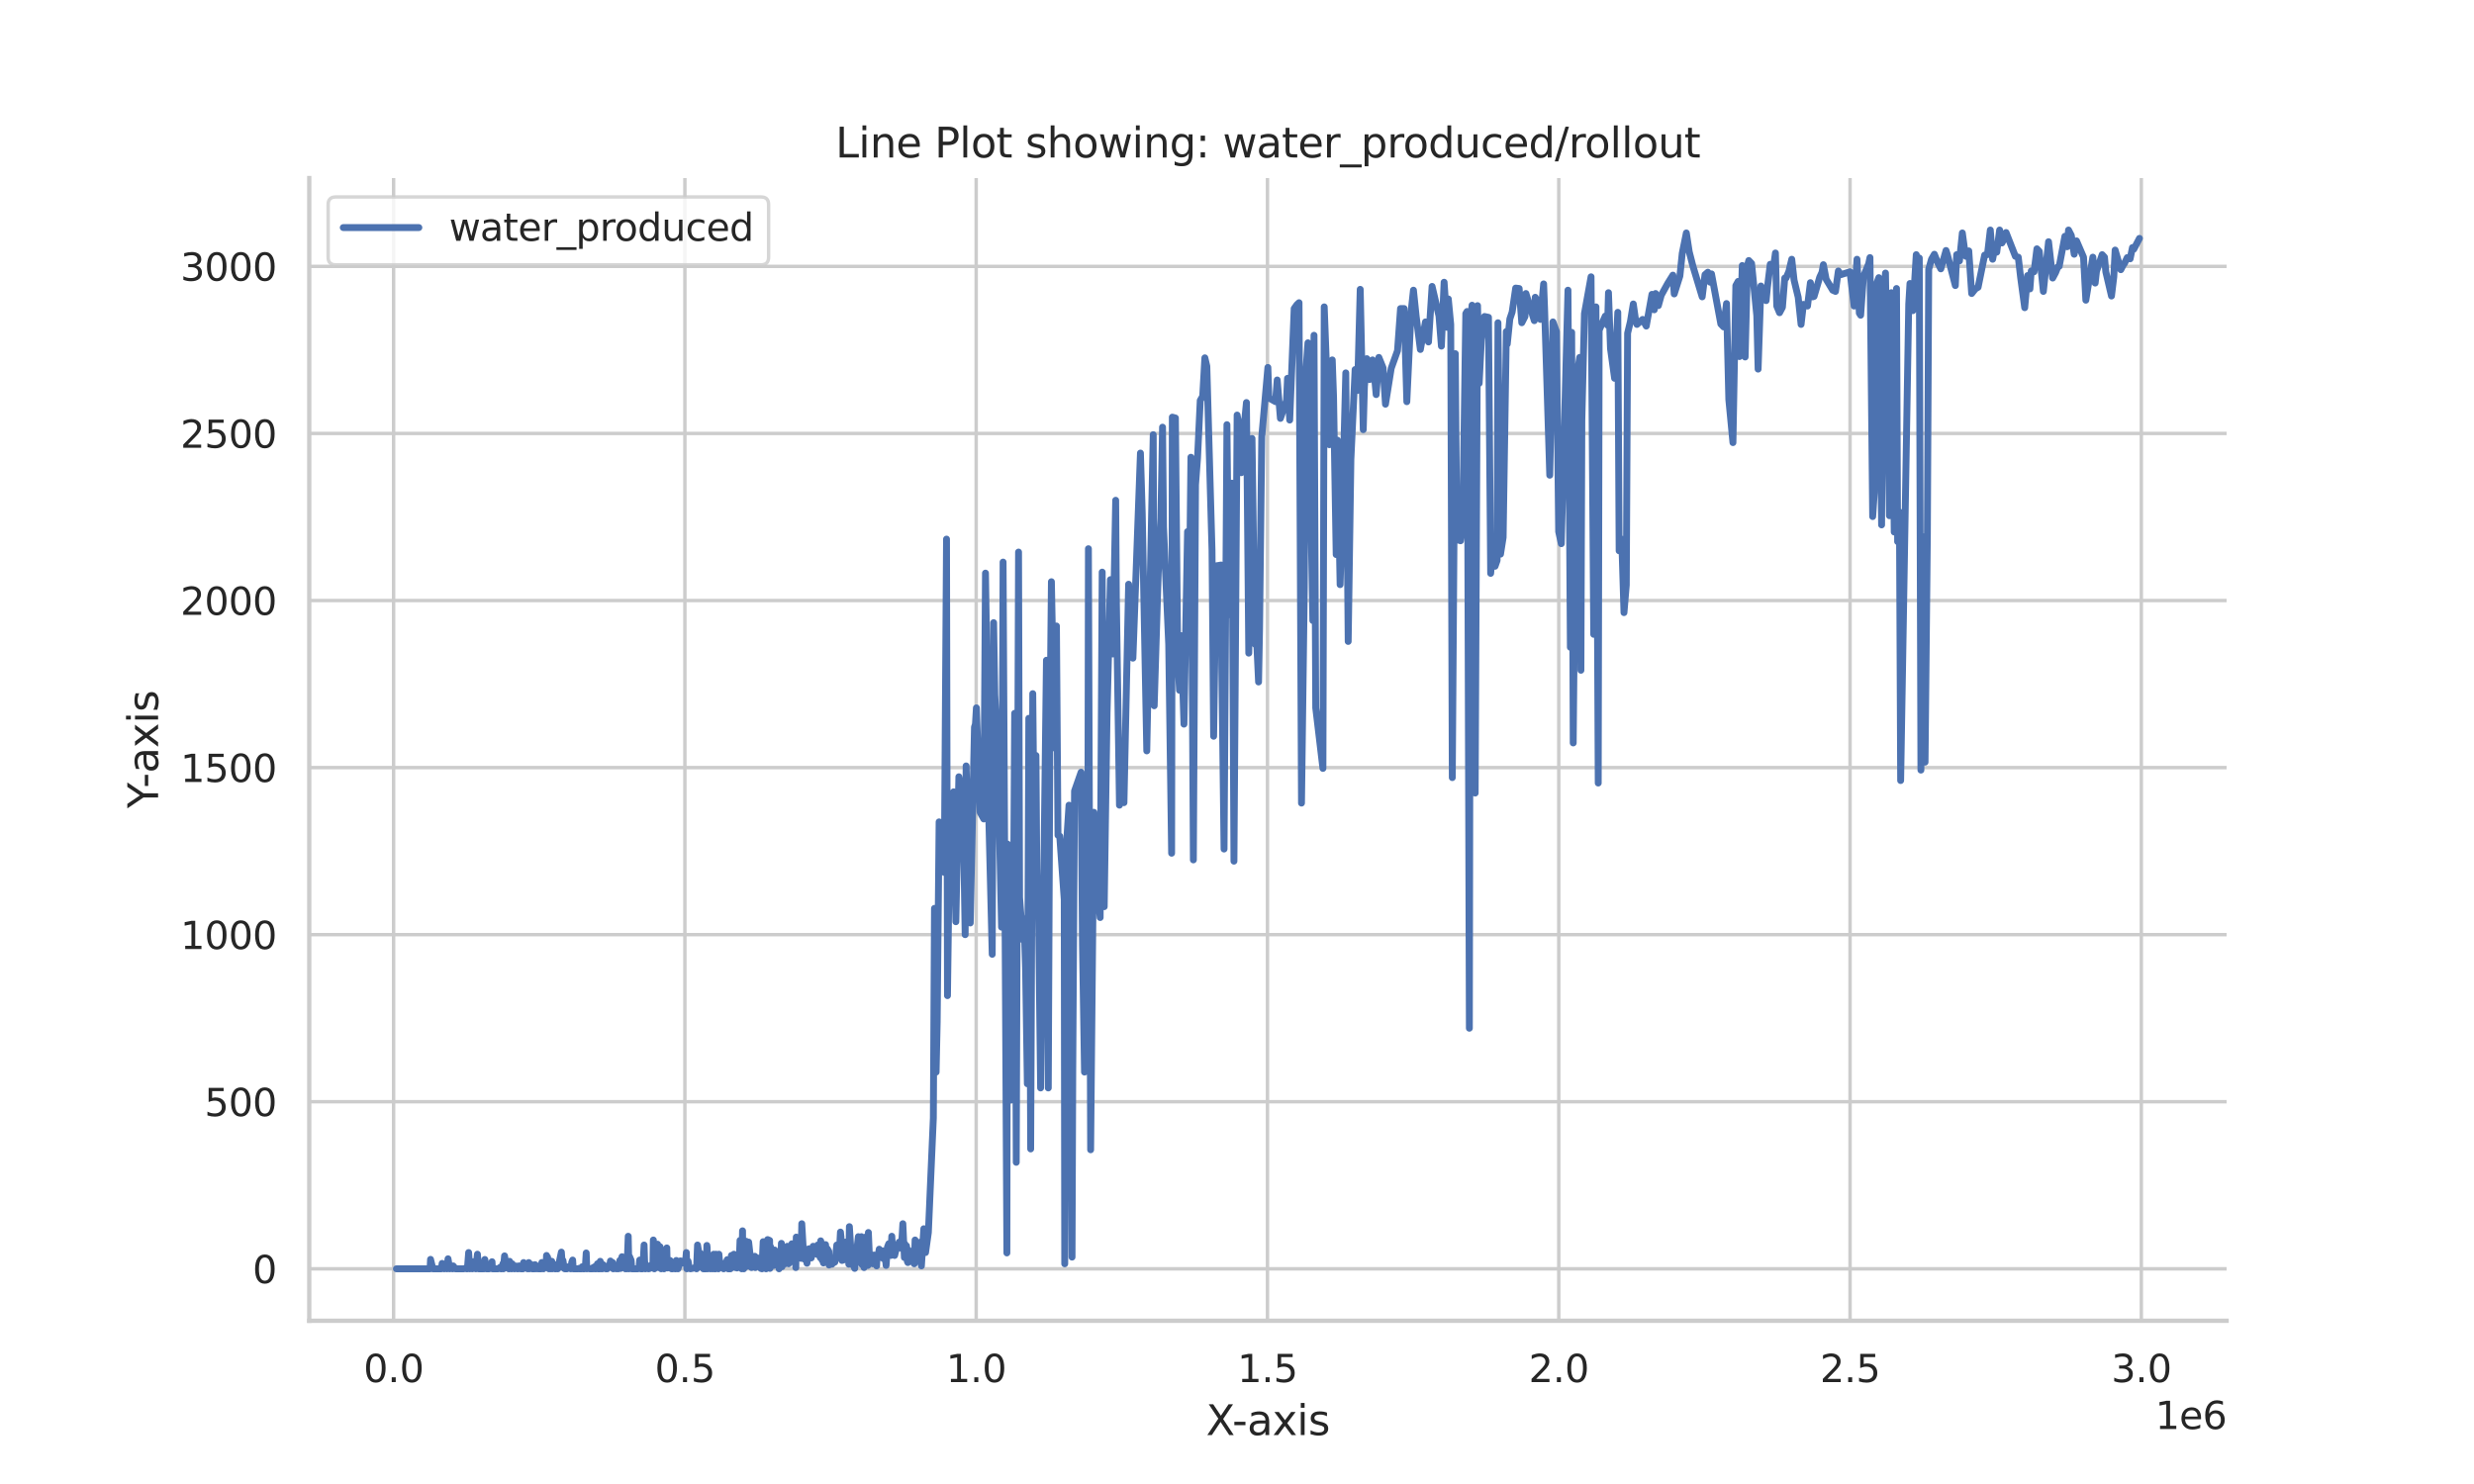 <?xml version="1.0" encoding="utf-8" standalone="no"?>
<!DOCTYPE svg PUBLIC "-//W3C//DTD SVG 1.1//EN"
  "http://www.w3.org/Graphics/SVG/1.1/DTD/svg11.dtd">
<svg xmlns:xlink="http://www.w3.org/1999/xlink" width="720pt" height="432pt" viewBox="0 0 720 432" xmlns="http://www.w3.org/2000/svg" version="1.1">
 <defs>
  <style type="text/css">*{stroke-linejoin: round; stroke-linecap: butt}</style>
 </defs>
 <g id="figure_1">
  <g id="patch_1">
   <path d="M 0 432 
L 720 432 
L 720 0 
L 0 0 
z
" style="fill: #ffffff"/>
  </g>
  <g id="axes_1">
   <g id="patch_2">
    <path d="M 90 384.48 
L 648 384.48 
L 648 51.84 
L 90 51.84 
z
" style="fill: #ffffff"/>
   </g>
   <g id="matplotlib.axis_1">
    <g id="xtick_1">
     <g id="line2d_1">
      <path d="M 114.547 384.48 
L 114.547 51.84 
" clip-path="url(#pd6d8e1974e)" style="fill: none; stroke: #cccccc; stroke-linecap: round"/>
     </g>
     <g id="text_1">
      <!-- 0.0 -->
      <g style="fill: #262626" transform="translate(105.8 402.338) scale(0.11 -0.11)">
       <defs>
        <path id="DejaVuSans-30" d="M 2034 4250 
Q 1547 4250 1301 3770 
Q 1056 3291 1056 2328 
Q 1056 1369 1301 889 
Q 1547 409 2034 409 
Q 2525 409 2770 889 
Q 3016 1369 3016 2328 
Q 3016 3291 2770 3770 
Q 2525 4250 2034 4250 
z
M 2034 4750 
Q 2819 4750 3233 4129 
Q 3647 3509 3647 2328 
Q 3647 1150 3233 529 
Q 2819 -91 2034 -91 
Q 1250 -91 836 529 
Q 422 1150 422 2328 
Q 422 3509 836 4129 
Q 1250 4750 2034 4750 
z
" transform="scale(0.016)"/>
        <path id="DejaVuSans-2e" d="M 684 794 
L 1344 794 
L 1344 0 
L 684 0 
L 684 794 
z
" transform="scale(0.016)"/>
       </defs>
       <use xlink:href="#DejaVuSans-30"/>
       <use xlink:href="#DejaVuSans-2e" x="63.623"/>
       <use xlink:href="#DejaVuSans-30" x="95.41"/>
      </g>
     </g>
    </g>
    <g id="xtick_2">
     <g id="line2d_2">
      <path d="M 199.32 384.48 
L 199.32 51.84 
" clip-path="url(#pd6d8e1974e)" style="fill: none; stroke: #cccccc; stroke-linecap: round"/>
     </g>
     <g id="text_2">
      <!-- 0.5 -->
      <g style="fill: #262626" transform="translate(190.574 402.338) scale(0.11 -0.11)">
       <defs>
        <path id="DejaVuSans-35" d="M 691 4666 
L 3169 4666 
L 3169 4134 
L 1269 4134 
L 1269 2991 
Q 1406 3038 1543 3061 
Q 1681 3084 1819 3084 
Q 2600 3084 3056 2656 
Q 3513 2228 3513 1497 
Q 3513 744 3044 326 
Q 2575 -91 1722 -91 
Q 1428 -91 1123 -41 
Q 819 9 494 109 
L 494 744 
Q 775 591 1075 516 
Q 1375 441 1709 441 
Q 2250 441 2565 725 
Q 2881 1009 2881 1497 
Q 2881 1984 2565 2268 
Q 2250 2553 1709 2553 
Q 1456 2553 1204 2497 
Q 953 2441 691 2322 
L 691 4666 
z
" transform="scale(0.016)"/>
       </defs>
       <use xlink:href="#DejaVuSans-30"/>
       <use xlink:href="#DejaVuSans-2e" x="63.623"/>
       <use xlink:href="#DejaVuSans-35" x="95.41"/>
      </g>
     </g>
    </g>
    <g id="xtick_3">
     <g id="line2d_3">
      <path d="M 284.094 384.48 
L 284.094 51.84 
" clip-path="url(#pd6d8e1974e)" style="fill: none; stroke: #cccccc; stroke-linecap: round"/>
     </g>
     <g id="text_3">
      <!-- 1.0 -->
      <g style="fill: #262626" transform="translate(275.347 402.338) scale(0.11 -0.11)">
       <defs>
        <path id="DejaVuSans-31" d="M 794 531 
L 1825 531 
L 1825 4091 
L 703 3866 
L 703 4441 
L 1819 4666 
L 2450 4666 
L 2450 531 
L 3481 531 
L 3481 0 
L 794 0 
L 794 531 
z
" transform="scale(0.016)"/>
       </defs>
       <use xlink:href="#DejaVuSans-31"/>
       <use xlink:href="#DejaVuSans-2e" x="63.623"/>
       <use xlink:href="#DejaVuSans-30" x="95.41"/>
      </g>
     </g>
    </g>
    <g id="xtick_4">
     <g id="line2d_4">
      <path d="M 368.867 384.48 
L 368.867 51.84 
" clip-path="url(#pd6d8e1974e)" style="fill: none; stroke: #cccccc; stroke-linecap: round"/>
     </g>
     <g id="text_4">
      <!-- 1.5 -->
      <g style="fill: #262626" transform="translate(360.12 402.338) scale(0.11 -0.11)">
       <use xlink:href="#DejaVuSans-31"/>
       <use xlink:href="#DejaVuSans-2e" x="63.623"/>
       <use xlink:href="#DejaVuSans-35" x="95.41"/>
      </g>
     </g>
    </g>
    <g id="xtick_5">
     <g id="line2d_5">
      <path d="M 453.64 384.48 
L 453.64 51.84 
" clip-path="url(#pd6d8e1974e)" style="fill: none; stroke: #cccccc; stroke-linecap: round"/>
     </g>
     <g id="text_5">
      <!-- 2.0 -->
      <g style="fill: #262626" transform="translate(444.894 402.338) scale(0.11 -0.11)">
       <defs>
        <path id="DejaVuSans-32" d="M 1228 531 
L 3431 531 
L 3431 0 
L 469 0 
L 469 531 
Q 828 903 1448 1529 
Q 2069 2156 2228 2338 
Q 2531 2678 2651 2914 
Q 2772 3150 2772 3378 
Q 2772 3750 2511 3984 
Q 2250 4219 1831 4219 
Q 1534 4219 1204 4116 
Q 875 4013 500 3803 
L 500 4441 
Q 881 4594 1212 4672 
Q 1544 4750 1819 4750 
Q 2544 4750 2975 4387 
Q 3406 4025 3406 3419 
Q 3406 3131 3298 2873 
Q 3191 2616 2906 2266 
Q 2828 2175 2409 1742 
Q 1991 1309 1228 531 
z
" transform="scale(0.016)"/>
       </defs>
       <use xlink:href="#DejaVuSans-32"/>
       <use xlink:href="#DejaVuSans-2e" x="63.623"/>
       <use xlink:href="#DejaVuSans-30" x="95.41"/>
      </g>
     </g>
    </g>
    <g id="xtick_6">
     <g id="line2d_6">
      <path d="M 538.414 384.48 
L 538.414 51.84 
" clip-path="url(#pd6d8e1974e)" style="fill: none; stroke: #cccccc; stroke-linecap: round"/>
     </g>
     <g id="text_6">
      <!-- 2.5 -->
      <g style="fill: #262626" transform="translate(529.667 402.338) scale(0.11 -0.11)">
       <use xlink:href="#DejaVuSans-32"/>
       <use xlink:href="#DejaVuSans-2e" x="63.623"/>
       <use xlink:href="#DejaVuSans-35" x="95.41"/>
      </g>
     </g>
    </g>
    <g id="xtick_7">
     <g id="line2d_7">
      <path d="M 623.187 384.48 
L 623.187 51.84 
" clip-path="url(#pd6d8e1974e)" style="fill: none; stroke: #cccccc; stroke-linecap: round"/>
     </g>
     <g id="text_7">
      <!-- 3.0 -->
      <g style="fill: #262626" transform="translate(614.44 402.338) scale(0.11 -0.11)">
       <defs>
        <path id="DejaVuSans-33" d="M 2597 2516 
Q 3050 2419 3304 2112 
Q 3559 1806 3559 1356 
Q 3559 666 3084 287 
Q 2609 -91 1734 -91 
Q 1441 -91 1130 -33 
Q 819 25 488 141 
L 488 750 
Q 750 597 1062 519 
Q 1375 441 1716 441 
Q 2309 441 2620 675 
Q 2931 909 2931 1356 
Q 2931 1769 2642 2001 
Q 2353 2234 1838 2234 
L 1294 2234 
L 1294 2753 
L 1863 2753 
Q 2328 2753 2575 2939 
Q 2822 3125 2822 3475 
Q 2822 3834 2567 4026 
Q 2313 4219 1838 4219 
Q 1578 4219 1281 4162 
Q 984 4106 628 3988 
L 628 4550 
Q 988 4650 1302 4700 
Q 1616 4750 1894 4750 
Q 2613 4750 3031 4423 
Q 3450 4097 3450 3541 
Q 3450 3153 3228 2886 
Q 3006 2619 2597 2516 
z
" transform="scale(0.016)"/>
       </defs>
       <use xlink:href="#DejaVuSans-33"/>
       <use xlink:href="#DejaVuSans-2e" x="63.623"/>
       <use xlink:href="#DejaVuSans-30" x="95.41"/>
      </g>
     </g>
    </g>
    <g id="text_8">
     <!-- X-axis -->
     <g style="fill: #262626" transform="translate(351.005 417.744) scale(0.12 -0.12)">
      <defs>
       <path id="DejaVuSans-58" d="M 403 4666 
L 1081 4666 
L 2241 2931 
L 3406 4666 
L 4084 4666 
L 2584 2425 
L 4184 0 
L 3506 0 
L 2194 1984 
L 872 0 
L 191 0 
L 1856 2491 
L 403 4666 
z
" transform="scale(0.016)"/>
       <path id="DejaVuSans-2d" d="M 313 2009 
L 1997 2009 
L 1997 1497 
L 313 1497 
L 313 2009 
z
" transform="scale(0.016)"/>
       <path id="DejaVuSans-61" d="M 2194 1759 
Q 1497 1759 1228 1600 
Q 959 1441 959 1056 
Q 959 750 1161 570 
Q 1363 391 1709 391 
Q 2188 391 2477 730 
Q 2766 1069 2766 1631 
L 2766 1759 
L 2194 1759 
z
M 3341 1997 
L 3341 0 
L 2766 0 
L 2766 531 
Q 2569 213 2275 61 
Q 1981 -91 1556 -91 
Q 1019 -91 701 211 
Q 384 513 384 1019 
Q 384 1609 779 1909 
Q 1175 2209 1959 2209 
L 2766 2209 
L 2766 2266 
Q 2766 2663 2505 2880 
Q 2244 3097 1772 3097 
Q 1472 3097 1187 3025 
Q 903 2953 641 2809 
L 641 3341 
Q 956 3463 1253 3523 
Q 1550 3584 1831 3584 
Q 2591 3584 2966 3190 
Q 3341 2797 3341 1997 
z
" transform="scale(0.016)"/>
       <path id="DejaVuSans-78" d="M 3513 3500 
L 2247 1797 
L 3578 0 
L 2900 0 
L 1881 1375 
L 863 0 
L 184 0 
L 1544 1831 
L 300 3500 
L 978 3500 
L 1906 2253 
L 2834 3500 
L 3513 3500 
z
" transform="scale(0.016)"/>
       <path id="DejaVuSans-69" d="M 603 3500 
L 1178 3500 
L 1178 0 
L 603 0 
L 603 3500 
z
M 603 4863 
L 1178 4863 
L 1178 4134 
L 603 4134 
L 603 4863 
z
" transform="scale(0.016)"/>
       <path id="DejaVuSans-73" d="M 2834 3397 
L 2834 2853 
Q 2591 2978 2328 3040 
Q 2066 3103 1784 3103 
Q 1356 3103 1142 2972 
Q 928 2841 928 2578 
Q 928 2378 1081 2264 
Q 1234 2150 1697 2047 
L 1894 2003 
Q 2506 1872 2764 1633 
Q 3022 1394 3022 966 
Q 3022 478 2636 193 
Q 2250 -91 1575 -91 
Q 1294 -91 989 -36 
Q 684 19 347 128 
L 347 722 
Q 666 556 975 473 
Q 1284 391 1588 391 
Q 1994 391 2212 530 
Q 2431 669 2431 922 
Q 2431 1156 2273 1281 
Q 2116 1406 1581 1522 
L 1381 1569 
Q 847 1681 609 1914 
Q 372 2147 372 2553 
Q 372 3047 722 3315 
Q 1072 3584 1716 3584 
Q 2034 3584 2315 3537 
Q 2597 3491 2834 3397 
z
" transform="scale(0.016)"/>
      </defs>
      <use xlink:href="#DejaVuSans-58"/>
      <use xlink:href="#DejaVuSans-2d" x="63.506"/>
      <use xlink:href="#DejaVuSans-61" x="99.59"/>
      <use xlink:href="#DejaVuSans-78" x="160.869"/>
      <use xlink:href="#DejaVuSans-69" x="220.049"/>
      <use xlink:href="#DejaVuSans-73" x="247.832"/>
     </g>
    </g>
    <g id="text_9">
     <!-- 1e6 -->
     <g style="fill: #262626" transform="translate(627.234 415.984) scale(0.11 -0.11)">
      <defs>
       <path id="DejaVuSans-65" d="M 3597 1894 
L 3597 1613 
L 953 1613 
Q 991 1019 1311 708 
Q 1631 397 2203 397 
Q 2534 397 2845 478 
Q 3156 559 3463 722 
L 3463 178 
Q 3153 47 2828 -22 
Q 2503 -91 2169 -91 
Q 1331 -91 842 396 
Q 353 884 353 1716 
Q 353 2575 817 3079 
Q 1281 3584 2069 3584 
Q 2775 3584 3186 3129 
Q 3597 2675 3597 1894 
z
M 3022 2063 
Q 3016 2534 2758 2815 
Q 2500 3097 2075 3097 
Q 1594 3097 1305 2825 
Q 1016 2553 972 2059 
L 3022 2063 
z
" transform="scale(0.016)"/>
       <path id="DejaVuSans-36" d="M 2113 2584 
Q 1688 2584 1439 2293 
Q 1191 2003 1191 1497 
Q 1191 994 1439 701 
Q 1688 409 2113 409 
Q 2538 409 2786 701 
Q 3034 994 3034 1497 
Q 3034 2003 2786 2293 
Q 2538 2584 2113 2584 
z
M 3366 4563 
L 3366 3988 
Q 3128 4100 2886 4159 
Q 2644 4219 2406 4219 
Q 1781 4219 1451 3797 
Q 1122 3375 1075 2522 
Q 1259 2794 1537 2939 
Q 1816 3084 2150 3084 
Q 2853 3084 3261 2657 
Q 3669 2231 3669 1497 
Q 3669 778 3244 343 
Q 2819 -91 2113 -91 
Q 1303 -91 875 529 
Q 447 1150 447 2328 
Q 447 3434 972 4092 
Q 1497 4750 2381 4750 
Q 2619 4750 2861 4703 
Q 3103 4656 3366 4563 
z
" transform="scale(0.016)"/>
      </defs>
      <use xlink:href="#DejaVuSans-31"/>
      <use xlink:href="#DejaVuSans-65" x="63.623"/>
      <use xlink:href="#DejaVuSans-36" x="125.146"/>
     </g>
    </g>
   </g>
   <g id="matplotlib.axis_2">
    <g id="ytick_1">
     <g id="line2d_8">
      <path d="M 90 369.36 
L 648 369.36 
" clip-path="url(#pd6d8e1974e)" style="fill: none; stroke: #cccccc; stroke-linecap: round"/>
     </g>
     <g id="text_10">
      <!-- 0 -->
      <g style="fill: #262626" transform="translate(73.501 373.539) scale(0.11 -0.11)">
       <use xlink:href="#DejaVuSans-30"/>
      </g>
     </g>
    </g>
    <g id="ytick_2">
     <g id="line2d_9">
      <path d="M 90 320.723 
L 648 320.723 
" clip-path="url(#pd6d8e1974e)" style="fill: none; stroke: #cccccc; stroke-linecap: round"/>
     </g>
     <g id="text_11">
      <!-- 500 -->
      <g style="fill: #262626" transform="translate(59.504 324.902) scale(0.11 -0.11)">
       <use xlink:href="#DejaVuSans-35"/>
       <use xlink:href="#DejaVuSans-30" x="63.623"/>
       <use xlink:href="#DejaVuSans-30" x="127.246"/>
      </g>
     </g>
    </g>
    <g id="ytick_3">
     <g id="line2d_10">
      <path d="M 90 272.086 
L 648 272.086 
" clip-path="url(#pd6d8e1974e)" style="fill: none; stroke: #cccccc; stroke-linecap: round"/>
     </g>
     <g id="text_12">
      <!-- 1000 -->
      <g style="fill: #262626" transform="translate(52.505 276.265) scale(0.11 -0.11)">
       <use xlink:href="#DejaVuSans-31"/>
       <use xlink:href="#DejaVuSans-30" x="63.623"/>
       <use xlink:href="#DejaVuSans-30" x="127.246"/>
       <use xlink:href="#DejaVuSans-30" x="190.869"/>
      </g>
     </g>
    </g>
    <g id="ytick_4">
     <g id="line2d_11">
      <path d="M 90 223.449 
L 648 223.449 
" clip-path="url(#pd6d8e1974e)" style="fill: none; stroke: #cccccc; stroke-linecap: round"/>
     </g>
     <g id="text_13">
      <!-- 1500 -->
      <g style="fill: #262626" transform="translate(52.505 227.628) scale(0.11 -0.11)">
       <use xlink:href="#DejaVuSans-31"/>
       <use xlink:href="#DejaVuSans-35" x="63.623"/>
       <use xlink:href="#DejaVuSans-30" x="127.246"/>
       <use xlink:href="#DejaVuSans-30" x="190.869"/>
      </g>
     </g>
    </g>
    <g id="ytick_5">
     <g id="line2d_12">
      <path d="M 90 174.812 
L 648 174.812 
" clip-path="url(#pd6d8e1974e)" style="fill: none; stroke: #cccccc; stroke-linecap: round"/>
     </g>
     <g id="text_14">
      <!-- 2000 -->
      <g style="fill: #262626" transform="translate(52.505 178.991) scale(0.11 -0.11)">
       <use xlink:href="#DejaVuSans-32"/>
       <use xlink:href="#DejaVuSans-30" x="63.623"/>
       <use xlink:href="#DejaVuSans-30" x="127.246"/>
       <use xlink:href="#DejaVuSans-30" x="190.869"/>
      </g>
     </g>
    </g>
    <g id="ytick_6">
     <g id="line2d_13">
      <path d="M 90 126.175 
L 648 126.175 
" clip-path="url(#pd6d8e1974e)" style="fill: none; stroke: #cccccc; stroke-linecap: round"/>
     </g>
     <g id="text_15">
      <!-- 2500 -->
      <g style="fill: #262626" transform="translate(52.505 130.355) scale(0.11 -0.11)">
       <use xlink:href="#DejaVuSans-32"/>
       <use xlink:href="#DejaVuSans-35" x="63.623"/>
       <use xlink:href="#DejaVuSans-30" x="127.246"/>
       <use xlink:href="#DejaVuSans-30" x="190.869"/>
      </g>
     </g>
    </g>
    <g id="ytick_7">
     <g id="line2d_14">
      <path d="M 90 77.539 
L 648 77.539 
" clip-path="url(#pd6d8e1974e)" style="fill: none; stroke: #cccccc; stroke-linecap: round"/>
     </g>
     <g id="text_16">
      <!-- 3000 -->
      <g style="fill: #262626" transform="translate(52.505 81.718) scale(0.11 -0.11)">
       <use xlink:href="#DejaVuSans-33"/>
       <use xlink:href="#DejaVuSans-30" x="63.623"/>
       <use xlink:href="#DejaVuSans-30" x="127.246"/>
       <use xlink:href="#DejaVuSans-30" x="190.869"/>
      </g>
     </g>
    </g>
    <g id="text_17">
     <!-- Y-axis -->
     <g style="fill: #262626" transform="translate(46.009 235.298) rotate(-90) scale(0.12 -0.12)">
      <defs>
       <path id="DejaVuSans-59" d="M -13 4666 
L 666 4666 
L 1959 2747 
L 3244 4666 
L 3922 4666 
L 2272 2222 
L 2272 0 
L 1638 0 
L 1638 2222 
L -13 4666 
z
" transform="scale(0.016)"/>
      </defs>
      <use xlink:href="#DejaVuSans-59"/>
      <use xlink:href="#DejaVuSans-2d" x="49.209"/>
      <use xlink:href="#DejaVuSans-61" x="85.293"/>
      <use xlink:href="#DejaVuSans-78" x="146.572"/>
      <use xlink:href="#DejaVuSans-69" x="205.752"/>
      <use xlink:href="#DejaVuSans-73" x="233.535"/>
     </g>
    </g>
   </g>
   <g id="PolyCollection_1"/>
   <g id="line2d_15">
    <path d="M 115.364 369.36 
L 125.162 369.36 
L 125.298 366.604 
L 125.979 369.36 
L 128.442 369.36 
L 128.672 367.779 
L 129.258 369.36 
L 129.489 368.509 
L 130.061 369.36 
L 130.387 366.442 
L 130.878 369.36 
L 131.285 368.63 
L 131.735 369.36 
L 131.884 368.509 
L 132.565 369.36 
L 135.015 369.36 
L 135.557 369.117 
L 135.791 369.36 
L 136.021 369.36 
L 136.387 364.618 
L 136.716 369.36 
L 137.312 368.387 
L 137.464 369.36 
L 137.586 369.117 
L 137.654 367.293 
L 138.281 369.238 
L 138.403 369.117 
L 138.471 369.36 
L 138.946 365.104 
L 139.287 369.36 
L 140.676 369.36 
L 140.731 367.577 
L 140.866 369.36 
L 141.097 366.636 
L 141.547 369.36 
L 142.364 369.36 
L 142.73 369.165 
L 143.191 367.293 
L 143.316 369.36 
L 144.949 369.36 
L 145.641 368.874 
L 145.765 369.36 
L 145.996 369.36 
L 146.419 367.779 
L 146.501 369.36 
L 146.84 365.591 
L 147.385 369.068 
L 147.493 367.577 
L 147.738 367.901 
L 148.052 369.36 
L 148.201 369.36 
L 148.31 367.171 
L 148.554 369.238 
L 148.896 369.36 
L 149.072 367.901 
L 149.14 368.266 
L 149.712 369.36 
L 149.889 368.995 
L 149.984 369.165 
L 150.241 368.549 
L 150.529 369.36 
L 150.719 369.238 
L 150.8 369.36 
L 151.058 368.509 
L 151.535 369.36 
L 152.214 369.36 
L 152.379 367.536 
L 152.485 368.387 
L 152.691 368.266 
L 153.071 368.995 
L 153.331 368.144 
L 153.548 369.36 
L 153.887 367.536 
L 154.039 369.36 
L 154.161 367.901 
L 154.433 367.998 
L 154.856 369.36 
L 155.591 369.36 
L 155.699 368.144 
L 156.066 369.36 
L 156.407 368.549 
L 156.611 369.36 
L 157.522 369.36 
L 157.699 367.512 
L 158.149 369.36 
L 158.515 368.752 
L 158.938 368.29 
L 159.058 365.469 
L 159.223 367.901 
L 159.359 365.955 
L 159.755 369.36 
L 160.108 367.05 
L 160.189 369.36 
L 160.572 367.171 
L 160.707 369.36 
L 161.06 368.509 
L 161.388 368.144 
L 161.524 369.36 
L 161.768 369.36 
L 161.904 368.266 
L 162.205 369.36 
L 162.34 369.36 
L 163.374 364.496 
L 163.645 368.144 
L 163.838 366.928 
L 164.19 369.263 
L 164.367 369.36 
L 165.007 369.36 
L 165.305 368.776 
L 165.837 369.117 
L 166.122 369.36 
L 166.407 367.415 
L 166.654 366.807 
L 166.816 369.36 
L 168.287 369.36 
L 168.463 369.238 
L 168.571 369.36 
L 169.279 369.36 
L 169.429 368.752 
L 169.673 369.36 
L 170.096 369.36 
L 170.327 369.238 
L 170.601 364.739 
L 170.777 369.36 
L 171.417 369.238 
L 171.593 369.36 
L 172.41 369.36 
L 172.624 368.995 
L 172.776 369.36 
L 173.05 368.752 
L 173.227 369.36 
L 173.441 369.36 
L 173.867 367.901 
L 174.043 369.36 
L 174.464 369.36 
L 174.683 367.171 
L 174.86 369.36 
L 175.074 369.238 
L 175.28 369.36 
L 175.5 368.144 
L 176.316 369.36 
L 176.737 369.36 
L 177.214 368.266 
L 177.445 368.679 
L 177.648 367.09 
L 177.797 367.779 
L 178.261 367.512 
L 178.465 369.36 
L 178.942 369.279 
L 179.281 368.752 
L 179.431 369.36 
L 179.759 369.117 
L 179.919 369.36 
L 180.383 366.928 
L 180.575 369.263 
L 180.803 366.604 
L 181.02 365.834 
L 181.405 366.928 
L 181.636 366.32 
L 182.016 369.36 
L 182.111 367.171 
L 182.371 369.36 
L 182.493 368.63 
L 182.832 359.876 
L 183.025 369.36 
L 183.212 365.793 
L 183.69 366.928 
L 183.841 369.36 
L 185.662 369.36 
L 185.957 369.238 
L 186.164 366.807 
L 186.478 369.36 
L 186.996 369.36 
L 187.121 368.63 
L 187.447 362.429 
L 187.591 367.05 
L 187.827 369.36 
L 187.938 368.63 
L 188.407 368.509 
L 188.754 369.36 
L 189.148 369.238 
L 189.324 368.387 
L 189.625 368.387 
L 190.005 369.117 
L 190.14 360.97 
L 190.442 369.36 
L 190.737 368.509 
L 190.835 368.874 
L 191.361 362.186 
L 191.611 368.995 
L 192.072 362.916 
L 192.427 369.36 
L 192.53 368.995 
L 192.889 368.752 
L 193.065 368.29 
L 193.244 369.36 
L 193.35 369.238 
L 193.735 368.144 
L 194.02 368.144 
L 194.06 363.28 
L 194.191 369.117 
L 194.847 368.022 
L 194.904 369.117 
L 195.007 366.928 
L 195.444 369.36 
L 195.731 369.36 
L 195.824 368.995 
L 196.26 368.874 
L 196.48 369.36 
L 196.616 369.36 
L 196.822 366.928 
L 197.297 369.36 
L 198.035 367.05 
L 198.33 367.779 
L 198.496 367.415 
L 199.052 367.536 
L 199.15 366.928 
L 199.448 367.901 
L 199.744 364.618 
L 199.896 369.36 
L 200.264 367.171 
L 200.56 369.117 
L 200.712 368.995 
L 200.929 369.36 
L 202.074 369.117 
L 202.345 368.874 
L 202.714 369.36 
L 203.002 362.429 
L 203.639 366.199 
L 203.856 364.861 
L 204.239 368.874 
L 204.686 369.36 
L 205.5 369.36 
L 205.72 362.551 
L 205.798 363.159 
L 205.923 369.36 
L 206.317 368.874 
L 206.55 368.144 
L 206.74 369.36 
L 207.133 368.752 
L 207.366 369.36 
L 207.54 368.63 
L 207.706 365.104 
L 207.961 369.36 
L 208.205 369.36 
L 208.357 365.104 
L 208.536 368.874 
L 208.97 368.752 
L 209.065 369.36 
L 209.227 365.104 
L 209.396 367.171 
L 209.786 367.901 
L 209.925 367.658 
L 210.28 368.387 
L 210.603 369.36 
L 211.661 366.685 
L 211.72 367.05 
L 211.913 369.36 
L 212.564 369.36 
L 212.865 365.469 
L 213.161 368.387 
L 213.334 368.874 
L 213.587 365.104 
L 213.977 368.995 
L 214.26 368.266 
L 214.49 369.117 
L 215.109 367.779 
L 215.366 361.092 
L 215.488 365.955 
L 215.868 369.36 
L 216.099 358.295 
L 216.183 369.238 
L 216.451 369.36 
L 216.904 367.05 
L 217.135 361.335 
L 217.409 368.63 
L 217.77 365.226 
L 217.881 361.578 
L 218.711 368.995 
L 218.996 368.144 
L 219.191 366.928 
L 219.68 365.712 
L 219.815 368.995 
L 220.008 366.685 
L 220.499 366.199 
L 220.632 368.144 
L 220.838 368.63 
L 221.286 368.874 
L 221.446 369.263 
L 221.511 367.739 
L 221.747 369.36 
L 222.102 361.457 
L 222.262 368.387 
L 222.563 368.63 
L 222.946 369.36 
L 223.214 368.144 
L 223.396 360.849 
L 223.979 361.092 
L 224.074 369.238 
L 224.245 362.916 
L 225.138 368.387 
L 225.447 363.888 
L 225.68 367.658 
L 225.911 365.591 
L 226.082 365.226 
L 226.28 368.144 
L 226.575 365.104 
L 226.727 369.36 
L 227.121 367.779 
L 227.313 365.469 
L 227.405 361.943 
L 227.587 368.752 
L 227.953 367.536 
L 228.523 367.901 
L 228.873 363.767 
L 229.136 362.794 
L 229.5 367.901 
L 229.776 366.442 
L 230.083 366.928 
L 230.463 362.064 
L 230.634 367.293 
L 231.366 362.429 
L 231.597 368.995 
L 231.735 360.119 
L 232.128 364.496 
L 232.413 364.739 
L 232.552 360.605 
L 233.124 366.32 
L 233.341 356.228 
L 233.77 363.621 
L 233.976 363.848 
L 234.195 366.636 
L 234.353 366.28 
L 234.738 364.691 
L 234.847 367.739 
L 235.386 363.524 
L 236.094 366.199 
L 236.645 362.794 
L 237.649 365.104 
L 237.774 363.524 
L 237.977 362.429 
L 238.178 364.983 
L 238.794 366.199 
L 238.848 361.213 
L 239.325 366.928 
L 239.493 362.186 
L 239.651 367.658 
L 239.789 366.807 
L 240.258 362.308 
L 240.432 364.983 
L 240.758 363.524 
L 241.197 364.253 
L 241.281 368.266 
L 241.609 366.807 
L 242.141 368.022 
L 242.288 366.807 
L 242.483 367.658 
L 242.955 367.415 
L 243.093 366.685 
L 243.527 362.429 
L 243.877 364.132 
L 244.151 363.037 
L 244.371 362.672 
L 244.593 358.66 
L 244.751 360.119 
L 245.038 366.928 
L 245.619 366.734 
L 246.042 361.578 
L 246.21 362.551 
L 246.538 362.794 
L 246.845 363.645 
L 247.027 368.022 
L 247.192 357.079 
L 247.887 367.901 
L 248.158 368.022 
L 248.744 369.238 
L 249.805 359.997 
L 250.212 362.916 
L 250.7 359.997 
L 250.86 368.144 
L 251.061 365.469 
L 251.468 368.995 
L 251.638 364.253 
L 251.877 368.144 
L 252.124 359.997 
L 252.569 368.387 
L 252.724 358.781 
L 253.106 367.779 
L 253.32 365.104 
L 253.722 366.442 
L 253.923 367.901 
L 254.191 367.658 
L 254.359 365.347 
L 254.739 367.536 
L 255.113 368.509 
L 255.257 365.347 
L 255.396 366.442 
L 255.884 363.645 
L 256.128 364.983 
L 256.76 366.199 
L 256.936 364.132 
L 257.061 365.469 
L 257.335 366.563 
L 257.604 365.347 
L 257.878 368.387 
L 258.274 363.037 
L 258.651 362.064 
L 258.862 363.037 
L 259.242 365.469 
L 259.535 359.876 
L 259.88 365.347 
L 260.005 362.186 
L 260.357 365.469 
L 261.071 362.672 
L 261.497 363.28 
L 261.684 361.578 
L 262.332 363.402 
L 262.753 356.228 
L 263.2 366.077 
L 263.306 362.064 
L 263.393 364.01 
L 263.819 362.672 
L 264.052 367.171 
L 264.215 367.536 
L 264.386 363.888 
L 264.999 365.712 
L 265.088 366.807 
L 265.596 365.834 
L 265.815 367.536 
L 266.078 367.901 
L 266.314 360.97 
L 266.485 366.807 
L 267.362 362.794 
L 267.484 367.293 
L 267.863 361.578 
L 268.156 368.509 
L 268.856 357.687 
L 269.361 364.618 
L 270.18 358.781 
L 271.629 325.465 
L 271.96 264.426 
L 272.437 312.09 
L 272.749 297.377 
L 273.305 239.256 
L 274.813 253.969 
L 275.462 156.938 
L 275.741 289.839 
L 276.343 244.485 
L 277.526 230.502 
L 278.175 268.317 
L 279.056 226.124 
L 280.239 231.961 
L 280.887 272.086 
L 281.167 222.963 
L 282.366 268.682 
L 283.6 211.655 
L 283.879 210.804 
L 284.156 206.062 
L 285.233 236.46 
L 286.313 238.405 
L 286.801 166.836 
L 287.376 203.184 
L 287.791 239.013 
L 288.762 277.801 
L 289.169 181.257 
L 289.514 202.171 
L 290.409 220.288 
L 291.475 269.898 
L 291.925 163.626 
L 293.03 364.739 
L 293.217 245.701 
L 293.808 249.956 
L 294.188 320.237 
L 294.85 279.625 
L 295.295 207.642 
L 295.756 338.354 
L 296.426 160.708 
L 296.727 261.264 
L 297.663 273.545 
L 298.016 267.466 
L 298.469 281.814 
L 298.981 315.495 
L 299.407 209.101 
L 299.955 334.463 
L 300.563 201.927 
L 301.092 256.887 
L 301.491 219.923 
L 301.83 264.426 
L 302.171 259.684 
L 302.842 316.711 
L 303.276 278.895 
L 303.802 252.753 
L 304.542 192.2 
L 305.08 316.711 
L 305.554 212.506 
L 305.988 169.341 
L 306.916 217.734 
L 307.453 182.229 
L 307.904 243.147 
L 308.408 243.39 
L 309.721 261.872 
L 309.865 367.901 
L 310.161 249.065 
L 311.107 234.393 
L 311.384 238.648 
L 311.992 365.955 
L 312.201 311.725 
L 312.719 230.258 
L 314.631 224.787 
L 315.03 275.126 
L 315.621 312.09 
L 316.557 267.344 
L 316.761 159.735 
L 317.404 334.706 
L 318.345 236.46 
L 319.343 257.86 
L 320.176 267.101 
L 320.767 166.544 
L 321.359 263.939 
L 322.186 207.521 
L 323.168 168.733 
L 323.846 190.376 
L 324.695 145.63 
L 324.899 175.056 
L 325.794 234.393 
L 326.559 227.705 
L 327.104 233.663 
L 328.458 170.07 
L 329.185 189.403 
L 329.706 191.592 
L 331.898 131.89 
L 332.419 149.278 
L 333.74 218.586 
L 335.62 126.54 
L 335.904 205.454 
L 337.082 166.787 
L 337.844 150.98 
L 338.332 124.352 
L 338.617 153.412 
L 340.123 187.58 
L 340.972 248.376 
L 341.175 121.433 
L 342.076 121.677 
L 342.749 191.349 
L 343.27 200.955 
L 343.723 185.026 
L 344.566 210.804 
L 345.605 154.75 
L 346.094 177.487 
L 346.59 133.106 
L 347.303 250.321 
L 347.933 141.131 
L 348.508 133.471 
L 349.303 116.57 
L 350.016 115.354 
L 350.646 104.167 
L 351.221 106.599 
L 352.729 160.221 
L 353.201 214.33 
L 353.933 164.72 
L 355.387 164.477 
L 355.564 193.781 
L 356.234 247.16 
L 357.069 123.622 
L 357.653 178.946 
L 358.534 140.645 
L 359.112 250.686 
L 360.034 120.825 
L 360.867 125.446 
L 361.247 137.605 
L 361.825 126.662 
L 362.747 117.178 
L 363.425 190.133 
L 364.372 127.635 
L 365.208 187.458 
L 365.791 188.066 
L 366.276 198.523 
L 366.564 182.959 
L 367.204 127.148 
L 368.989 106.964 
L 369.277 115.84 
L 371.216 116.934 
L 371.702 110.612 
L 372.63 121.798 
L 374.415 116.57 
L 374.702 110.125 
L 375.342 122.284 
L 376.642 89.819 
L 377.415 88.725 
L 378.055 88.117 
L 378.771 233.785 
L 379.588 171.165 
L 379.919 110.004 
L 380.649 99.79 
L 382.067 180.649 
L 382.415 97.601 
L 382.911 206.062 
L 385.008 223.692 
L 385.385 89.333 
L 386.891 129.458 
L 387.721 104.775 
L 388.098 115.475 
L 388.863 161.437 
L 389.205 128.121 
L 390.008 170.192 
L 390.501 153.047 
L 391.66 108.545 
L 392.359 186.728 
L 393.146 133.714 
L 394.372 107.572 
L 395.072 113.651 
L 395.859 84.226 
L 396.743 125.081 
L 397.085 112.557 
L 397.785 104.41 
L 398.572 110.49 
L 399.456 104.775 
L 399.798 107.207 
L 400.498 114.867 
L 401.284 104.046 
L 402.511 107.085 
L 403.21 117.664 
L 404.881 107.207 
L 406.71 102.1 
L 407.594 89.819 
L 408.636 89.819 
L 409.423 116.934 
L 410.649 90.914 
L 411.349 84.469 
L 412.135 92.008 
L 413.362 101.735 
L 414.848 93.71 
L 415.732 99.547 
L 416.774 83.375 
L 418.787 92.008 
L 419.487 100.763 
L 420.274 82.159 
L 421.158 95.291 
L 421.5 87.023 
L 422.2 94.44 
L 422.655 226.367 
L 423.532 102.951 
L 423.977 157.06 
L 425.051 157.425 
L 425.686 152.683 
L 426.583 91.278 
L 426.961 90.67 
L 427.625 299.323 
L 427.986 93.224 
L 428.412 88.847 
L 429.315 230.866 
L 430.007 88.968 
L 430.476 111.584 
L 431.125 98.939 
L 432.028 92.13 
L 433.189 92.373 
L 433.824 166.909 
L 434.621 157.911 
L 435.099 164.842 
L 435.698 163.139 
L 435.945 93.953 
L 436.688 161.316 
L 437.453 156.452 
L 438.387 96.507 
L 438.658 100.155 
L 439.401 92.859 
L 440.077 90.833 
L 441.099 83.861 
L 442.114 83.983 
L 442.879 93.953 
L 443.812 92.13 
L 444.083 85.442 
L 446.525 93.346 
L 446.796 86.536 
L 447.539 87.874 
L 448.304 92.981 
L 449.238 82.645 
L 449.509 89.698 
L 451.017 138.335 
L 451.95 93.71 
L 452.965 96.507 
L 453.611 154.75 
L 454.378 158.276 
L 456.323 84.469 
L 457.018 188.431 
L 457.4 96.75 
L 457.848 216.275 
L 458.887 109.639 
L 459.731 104.046 
L 460.089 195.118 
L 460.36 122.284 
L 461.117 91.278 
L 463.04 80.578 
L 463.816 184.661 
L 464.462 89.333 
L 465.129 227.948 
L 465.397 96.142 
L 467.174 92.008 
L 467.842 94.683 
L 468.11 85.199 
L 468.699 101.492 
L 469.887 110.125 
L 470.823 90.914 
L 471.211 160.343 
L 471.968 156.938 
L 472.619 178.339 
L 473.294 170.313 
L 473.679 96.993 
L 474.493 93.589 
L 475.332 88.482 
L 476.007 93.224 
L 476.392 94.44 
L 478.044 92.981 
L 479.105 94.926 
L 480.757 85.685 
L 481.432 90.184 
L 481.818 85.442 
L 482.632 88.968 
L 483.47 85.928 
L 485.344 82.524 
L 486.858 80.092 
L 487.243 85.564 
L 488.895 80.335 
L 489.571 73.769 
L 490.77 67.811 
L 491.608 73.283 
L 492.669 77.417 
L 495.381 86.415 
L 496.195 79.97 
L 497.033 79.241 
L 497.709 82.159 
L 498.094 79.727 
L 500.807 94.318 
L 501.621 95.169 
L 502.459 88.36 
L 503.134 116.326 
L 504.333 128.85 
L 505.172 83.132 
L 505.847 81.916 
L 506.232 103.802 
L 507.046 77.295 
L 507.884 103.924 
L 508.56 77.295 
L 508.945 75.836 
L 509.759 76.687 
L 511.273 91.886 
L 511.658 107.45 
L 512.472 83.253 
L 513.985 87.509 
L 514.371 83.618 
L 515.184 76.931 
L 516.023 78.511 
L 516.698 73.648 
L 517.083 89.09 
L 517.897 91.035 
L 518.735 89.455 
L 519.411 80.943 
L 519.796 80.943 
L 520.61 78.998 
L 521.448 75.471 
L 522.124 81.551 
L 523.323 86.536 
L 524.161 94.44 
L 524.836 88.603 
L 526.035 89.09 
L 526.874 82.281 
L 527.549 86.415 
L 527.934 86.293 
L 529.586 80.7 
L 530.262 79.241 
L 530.647 77.052 
L 531.461 81.308 
L 533.36 84.469 
L 534.174 84.834 
L 535.012 78.876 
L 535.687 79.97 
L 538.4 79.119 
L 539.599 89.09 
L 540.437 75.471 
L 541.113 91.157 
L 541.498 91.765 
L 542.312 80.457 
L 543.826 76.809 
L 544.211 74.985 
L 545 150.372 
L 545.472 143.442 
L 546.028 82.889 
L 546.78 80.822 
L 547.596 152.804 
L 547.952 89.333 
L 548.728 79.484 
L 549.881 150.129 
L 550.45 85.199 
L 551.269 154.871 
L 551.937 83.983 
L 552.257 157.668 
L 552.78 149.035 
L 553.139 227.219 
L 555.493 88.482 
L 555.851 82.524 
L 556.695 90.427 
L 557.682 74.134 
L 558.206 75.958 
L 558.564 75.107 
L 559.036 224.179 
L 559.592 156.209 
L 560.243 221.869 
L 560.919 155.358 
L 561.304 78.39 
L 562.118 75.471 
L 562.956 74.012 
L 564.017 76.687 
L 564.83 78.268 
L 566.344 72.918 
L 566.729 74.134 
L 569.057 83.132 
L 569.442 74.134 
L 570.256 75.958 
L 571.094 67.811 
L 571.77 72.796 
L 572.155 74.62 
L 572.969 73.04 
L 573.807 85.442 
L 574.868 84.105 
L 575.681 83.618 
L 577.58 74.256 
L 578.394 74.134 
L 579.232 66.96 
L 579.908 75.471 
L 580.293 73.404 
L 581.107 73.404 
L 581.945 66.96 
L 582.621 70.729 
L 583.006 70 
L 583.82 67.69 
L 586.532 74.62 
L 587.371 74.863 
L 588.046 80.7 
L 589.245 89.576 
L 590.083 80.214 
L 590.759 84.105 
L 591.144 78.876 
L 591.958 79.119 
L 592.796 72.432 
L 593.472 73.161 
L 594.671 84.834 
L 596.184 70.365 
L 597.383 80.943 
L 598.222 79.362 
L 598.897 77.66 
L 599.282 77.539 
L 600.934 68.784 
L 601.61 71.824 
L 601.995 66.96 
L 602.809 68.541 
L 603.647 74.012 
L 604.323 70.121 
L 606.36 74.863 
L 607.035 87.388 
L 609.073 74.863 
L 609.748 82.402 
L 610.133 78.998 
L 611.785 74.134 
L 612.461 74.863 
L 612.846 79.119 
L 614.498 86.172 
L 615.174 80.578 
L 615.559 72.796 
L 617.211 78.511 
L 617.886 77.174 
L 618.272 76.687 
L 619.085 74.985 
L 619.924 75.35 
L 620.599 72.067 
L 620.984 72.553 
L 622.636 69.392 
L 622.636 69.392 
" clip-path="url(#pd6d8e1974e)" style="fill: none; stroke: #4c72b0; stroke-width: 2; stroke-linecap: round"/>
   </g>
   <g id="patch_3">
    <path d="M 90 384.48 
L 90 51.84 
" style="fill: none; stroke: #cccccc; stroke-width: 1.25; stroke-linejoin: miter; stroke-linecap: square"/>
   </g>
   <g id="patch_4">
    <path d="M 90 384.48 
L 648 384.48 
" style="fill: none; stroke: #cccccc; stroke-width: 1.25; stroke-linejoin: miter; stroke-linecap: square"/>
   </g>
   <g id="text_18">
    <!-- Line Plot showing: water_produced/rollout -->
    <g style="fill: #262626" transform="translate(243.159 45.84) scale(0.12 -0.12)">
     <defs>
      <path id="DejaVuSans-4c" d="M 628 4666 
L 1259 4666 
L 1259 531 
L 3531 531 
L 3531 0 
L 628 0 
L 628 4666 
z
" transform="scale(0.016)"/>
      <path id="DejaVuSans-6e" d="M 3513 2113 
L 3513 0 
L 2938 0 
L 2938 2094 
Q 2938 2591 2744 2837 
Q 2550 3084 2163 3084 
Q 1697 3084 1428 2787 
Q 1159 2491 1159 1978 
L 1159 0 
L 581 0 
L 581 3500 
L 1159 3500 
L 1159 2956 
Q 1366 3272 1645 3428 
Q 1925 3584 2291 3584 
Q 2894 3584 3203 3211 
Q 3513 2838 3513 2113 
z
" transform="scale(0.016)"/>
      <path id="DejaVuSans-20" transform="scale(0.016)"/>
      <path id="DejaVuSans-50" d="M 1259 4147 
L 1259 2394 
L 2053 2394 
Q 2494 2394 2734 2622 
Q 2975 2850 2975 3272 
Q 2975 3691 2734 3919 
Q 2494 4147 2053 4147 
L 1259 4147 
z
M 628 4666 
L 2053 4666 
Q 2838 4666 3239 4311 
Q 3641 3956 3641 3272 
Q 3641 2581 3239 2228 
Q 2838 1875 2053 1875 
L 1259 1875 
L 1259 0 
L 628 0 
L 628 4666 
z
" transform="scale(0.016)"/>
      <path id="DejaVuSans-6c" d="M 603 4863 
L 1178 4863 
L 1178 0 
L 603 0 
L 603 4863 
z
" transform="scale(0.016)"/>
      <path id="DejaVuSans-6f" d="M 1959 3097 
Q 1497 3097 1228 2736 
Q 959 2375 959 1747 
Q 959 1119 1226 758 
Q 1494 397 1959 397 
Q 2419 397 2687 759 
Q 2956 1122 2956 1747 
Q 2956 2369 2687 2733 
Q 2419 3097 1959 3097 
z
M 1959 3584 
Q 2709 3584 3137 3096 
Q 3566 2609 3566 1747 
Q 3566 888 3137 398 
Q 2709 -91 1959 -91 
Q 1206 -91 779 398 
Q 353 888 353 1747 
Q 353 2609 779 3096 
Q 1206 3584 1959 3584 
z
" transform="scale(0.016)"/>
      <path id="DejaVuSans-74" d="M 1172 4494 
L 1172 3500 
L 2356 3500 
L 2356 3053 
L 1172 3053 
L 1172 1153 
Q 1172 725 1289 603 
Q 1406 481 1766 481 
L 2356 481 
L 2356 0 
L 1766 0 
Q 1100 0 847 248 
Q 594 497 594 1153 
L 594 3053 
L 172 3053 
L 172 3500 
L 594 3500 
L 594 4494 
L 1172 4494 
z
" transform="scale(0.016)"/>
      <path id="DejaVuSans-68" d="M 3513 2113 
L 3513 0 
L 2938 0 
L 2938 2094 
Q 2938 2591 2744 2837 
Q 2550 3084 2163 3084 
Q 1697 3084 1428 2787 
Q 1159 2491 1159 1978 
L 1159 0 
L 581 0 
L 581 4863 
L 1159 4863 
L 1159 2956 
Q 1366 3272 1645 3428 
Q 1925 3584 2291 3584 
Q 2894 3584 3203 3211 
Q 3513 2838 3513 2113 
z
" transform="scale(0.016)"/>
      <path id="DejaVuSans-77" d="M 269 3500 
L 844 3500 
L 1563 769 
L 2278 3500 
L 2956 3500 
L 3675 769 
L 4391 3500 
L 4966 3500 
L 4050 0 
L 3372 0 
L 2619 2869 
L 1863 0 
L 1184 0 
L 269 3500 
z
" transform="scale(0.016)"/>
      <path id="DejaVuSans-67" d="M 2906 1791 
Q 2906 2416 2648 2759 
Q 2391 3103 1925 3103 
Q 1463 3103 1205 2759 
Q 947 2416 947 1791 
Q 947 1169 1205 825 
Q 1463 481 1925 481 
Q 2391 481 2648 825 
Q 2906 1169 2906 1791 
z
M 3481 434 
Q 3481 -459 3084 -895 
Q 2688 -1331 1869 -1331 
Q 1566 -1331 1297 -1286 
Q 1028 -1241 775 -1147 
L 775 -588 
Q 1028 -725 1275 -790 
Q 1522 -856 1778 -856 
Q 2344 -856 2625 -561 
Q 2906 -266 2906 331 
L 2906 616 
Q 2728 306 2450 153 
Q 2172 0 1784 0 
Q 1141 0 747 490 
Q 353 981 353 1791 
Q 353 2603 747 3093 
Q 1141 3584 1784 3584 
Q 2172 3584 2450 3431 
Q 2728 3278 2906 2969 
L 2906 3500 
L 3481 3500 
L 3481 434 
z
" transform="scale(0.016)"/>
      <path id="DejaVuSans-3a" d="M 750 794 
L 1409 794 
L 1409 0 
L 750 0 
L 750 794 
z
M 750 3309 
L 1409 3309 
L 1409 2516 
L 750 2516 
L 750 3309 
z
" transform="scale(0.016)"/>
      <path id="DejaVuSans-72" d="M 2631 2963 
Q 2534 3019 2420 3045 
Q 2306 3072 2169 3072 
Q 1681 3072 1420 2755 
Q 1159 2438 1159 1844 
L 1159 0 
L 581 0 
L 581 3500 
L 1159 3500 
L 1159 2956 
Q 1341 3275 1631 3429 
Q 1922 3584 2338 3584 
Q 2397 3584 2469 3576 
Q 2541 3569 2628 3553 
L 2631 2963 
z
" transform="scale(0.016)"/>
      <path id="DejaVuSans-5f" d="M 3263 -1063 
L 3263 -1509 
L -63 -1509 
L -63 -1063 
L 3263 -1063 
z
" transform="scale(0.016)"/>
      <path id="DejaVuSans-70" d="M 1159 525 
L 1159 -1331 
L 581 -1331 
L 581 3500 
L 1159 3500 
L 1159 2969 
Q 1341 3281 1617 3432 
Q 1894 3584 2278 3584 
Q 2916 3584 3314 3078 
Q 3713 2572 3713 1747 
Q 3713 922 3314 415 
Q 2916 -91 2278 -91 
Q 1894 -91 1617 61 
Q 1341 213 1159 525 
z
M 3116 1747 
Q 3116 2381 2855 2742 
Q 2594 3103 2138 3103 
Q 1681 3103 1420 2742 
Q 1159 2381 1159 1747 
Q 1159 1113 1420 752 
Q 1681 391 2138 391 
Q 2594 391 2855 752 
Q 3116 1113 3116 1747 
z
" transform="scale(0.016)"/>
      <path id="DejaVuSans-64" d="M 2906 2969 
L 2906 4863 
L 3481 4863 
L 3481 0 
L 2906 0 
L 2906 525 
Q 2725 213 2448 61 
Q 2172 -91 1784 -91 
Q 1150 -91 751 415 
Q 353 922 353 1747 
Q 353 2572 751 3078 
Q 1150 3584 1784 3584 
Q 2172 3584 2448 3432 
Q 2725 3281 2906 2969 
z
M 947 1747 
Q 947 1113 1208 752 
Q 1469 391 1925 391 
Q 2381 391 2643 752 
Q 2906 1113 2906 1747 
Q 2906 2381 2643 2742 
Q 2381 3103 1925 3103 
Q 1469 3103 1208 2742 
Q 947 2381 947 1747 
z
" transform="scale(0.016)"/>
      <path id="DejaVuSans-75" d="M 544 1381 
L 544 3500 
L 1119 3500 
L 1119 1403 
Q 1119 906 1312 657 
Q 1506 409 1894 409 
Q 2359 409 2629 706 
Q 2900 1003 2900 1516 
L 2900 3500 
L 3475 3500 
L 3475 0 
L 2900 0 
L 2900 538 
Q 2691 219 2414 64 
Q 2138 -91 1772 -91 
Q 1169 -91 856 284 
Q 544 659 544 1381 
z
M 1991 3584 
L 1991 3584 
z
" transform="scale(0.016)"/>
      <path id="DejaVuSans-63" d="M 3122 3366 
L 3122 2828 
Q 2878 2963 2633 3030 
Q 2388 3097 2138 3097 
Q 1578 3097 1268 2742 
Q 959 2388 959 1747 
Q 959 1106 1268 751 
Q 1578 397 2138 397 
Q 2388 397 2633 464 
Q 2878 531 3122 666 
L 3122 134 
Q 2881 22 2623 -34 
Q 2366 -91 2075 -91 
Q 1284 -91 818 406 
Q 353 903 353 1747 
Q 353 2603 823 3093 
Q 1294 3584 2113 3584 
Q 2378 3584 2631 3529 
Q 2884 3475 3122 3366 
z
" transform="scale(0.016)"/>
      <path id="DejaVuSans-2f" d="M 1625 4666 
L 2156 4666 
L 531 -594 
L 0 -594 
L 1625 4666 
z
" transform="scale(0.016)"/>
     </defs>
     <use xlink:href="#DejaVuSans-4c"/>
     <use xlink:href="#DejaVuSans-69" x="55.713"/>
     <use xlink:href="#DejaVuSans-6e" x="83.496"/>
     <use xlink:href="#DejaVuSans-65" x="146.875"/>
     <use xlink:href="#DejaVuSans-20" x="208.398"/>
     <use xlink:href="#DejaVuSans-50" x="240.186"/>
     <use xlink:href="#DejaVuSans-6c" x="300.488"/>
     <use xlink:href="#DejaVuSans-6f" x="328.271"/>
     <use xlink:href="#DejaVuSans-74" x="389.453"/>
     <use xlink:href="#DejaVuSans-20" x="428.662"/>
     <use xlink:href="#DejaVuSans-73" x="460.449"/>
     <use xlink:href="#DejaVuSans-68" x="512.549"/>
     <use xlink:href="#DejaVuSans-6f" x="575.928"/>
     <use xlink:href="#DejaVuSans-77" x="637.109"/>
     <use xlink:href="#DejaVuSans-69" x="718.896"/>
     <use xlink:href="#DejaVuSans-6e" x="746.68"/>
     <use xlink:href="#DejaVuSans-67" x="810.059"/>
     <use xlink:href="#DejaVuSans-3a" x="873.535"/>
     <use xlink:href="#DejaVuSans-20" x="907.227"/>
     <use xlink:href="#DejaVuSans-77" x="939.014"/>
     <use xlink:href="#DejaVuSans-61" x="1020.801"/>
     <use xlink:href="#DejaVuSans-74" x="1082.08"/>
     <use xlink:href="#DejaVuSans-65" x="1121.289"/>
     <use xlink:href="#DejaVuSans-72" x="1182.812"/>
     <use xlink:href="#DejaVuSans-5f" x="1223.926"/>
     <use xlink:href="#DejaVuSans-70" x="1273.926"/>
     <use xlink:href="#DejaVuSans-72" x="1337.402"/>
     <use xlink:href="#DejaVuSans-6f" x="1376.266"/>
     <use xlink:href="#DejaVuSans-64" x="1437.447"/>
     <use xlink:href="#DejaVuSans-75" x="1500.924"/>
     <use xlink:href="#DejaVuSans-63" x="1564.303"/>
     <use xlink:href="#DejaVuSans-65" x="1619.283"/>
     <use xlink:href="#DejaVuSans-64" x="1680.807"/>
     <use xlink:href="#DejaVuSans-2f" x="1744.283"/>
     <use xlink:href="#DejaVuSans-72" x="1777.975"/>
     <use xlink:href="#DejaVuSans-6f" x="1816.838"/>
     <use xlink:href="#DejaVuSans-6c" x="1878.02"/>
     <use xlink:href="#DejaVuSans-6c" x="1905.803"/>
     <use xlink:href="#DejaVuSans-6f" x="1933.586"/>
     <use xlink:href="#DejaVuSans-75" x="1994.768"/>
     <use xlink:href="#DejaVuSans-74" x="2058.146"/>
    </g>
   </g>
   <g id="legend_1">
    <g id="patch_5">
     <path d="M 97.7 77.092 
L 221.483 77.092 
Q 223.683 77.092 223.683 74.892 
L 223.683 59.54 
Q 223.683 57.34 221.483 57.34 
L 97.7 57.34 
Q 95.5 57.34 95.5 59.54 
L 95.5 74.892 
Q 95.5 77.092 97.7 77.092 
z
" style="fill: #ffffff; opacity: 0.8; stroke: #cccccc; stroke-linejoin: miter"/>
    </g>
    <g id="line2d_16">
     <path d="M 99.9 66.248 
L 110.9 66.248 
L 121.9 66.248 
" style="fill: none; stroke: #4c72b0; stroke-width: 2; stroke-linecap: round"/>
    </g>
    <g id="text_19">
     <!-- water_produced -->
     <g style="fill: #262626" transform="translate(130.7 70.098) scale(0.11 -0.11)">
      <use xlink:href="#DejaVuSans-77"/>
      <use xlink:href="#DejaVuSans-61" x="81.787"/>
      <use xlink:href="#DejaVuSans-74" x="143.066"/>
      <use xlink:href="#DejaVuSans-65" x="182.275"/>
      <use xlink:href="#DejaVuSans-72" x="243.799"/>
      <use xlink:href="#DejaVuSans-5f" x="284.912"/>
      <use xlink:href="#DejaVuSans-70" x="334.912"/>
      <use xlink:href="#DejaVuSans-72" x="398.389"/>
      <use xlink:href="#DejaVuSans-6f" x="437.252"/>
      <use xlink:href="#DejaVuSans-64" x="498.434"/>
      <use xlink:href="#DejaVuSans-75" x="561.91"/>
      <use xlink:href="#DejaVuSans-63" x="625.289"/>
      <use xlink:href="#DejaVuSans-65" x="680.27"/>
      <use xlink:href="#DejaVuSans-64" x="741.793"/>
     </g>
    </g>
   </g>
  </g>
 </g>
 <defs>
  <clipPath id="pd6d8e1974e">
   <rect x="90" y="51.84" width="558" height="332.64"/>
  </clipPath>
 </defs>
</svg>
